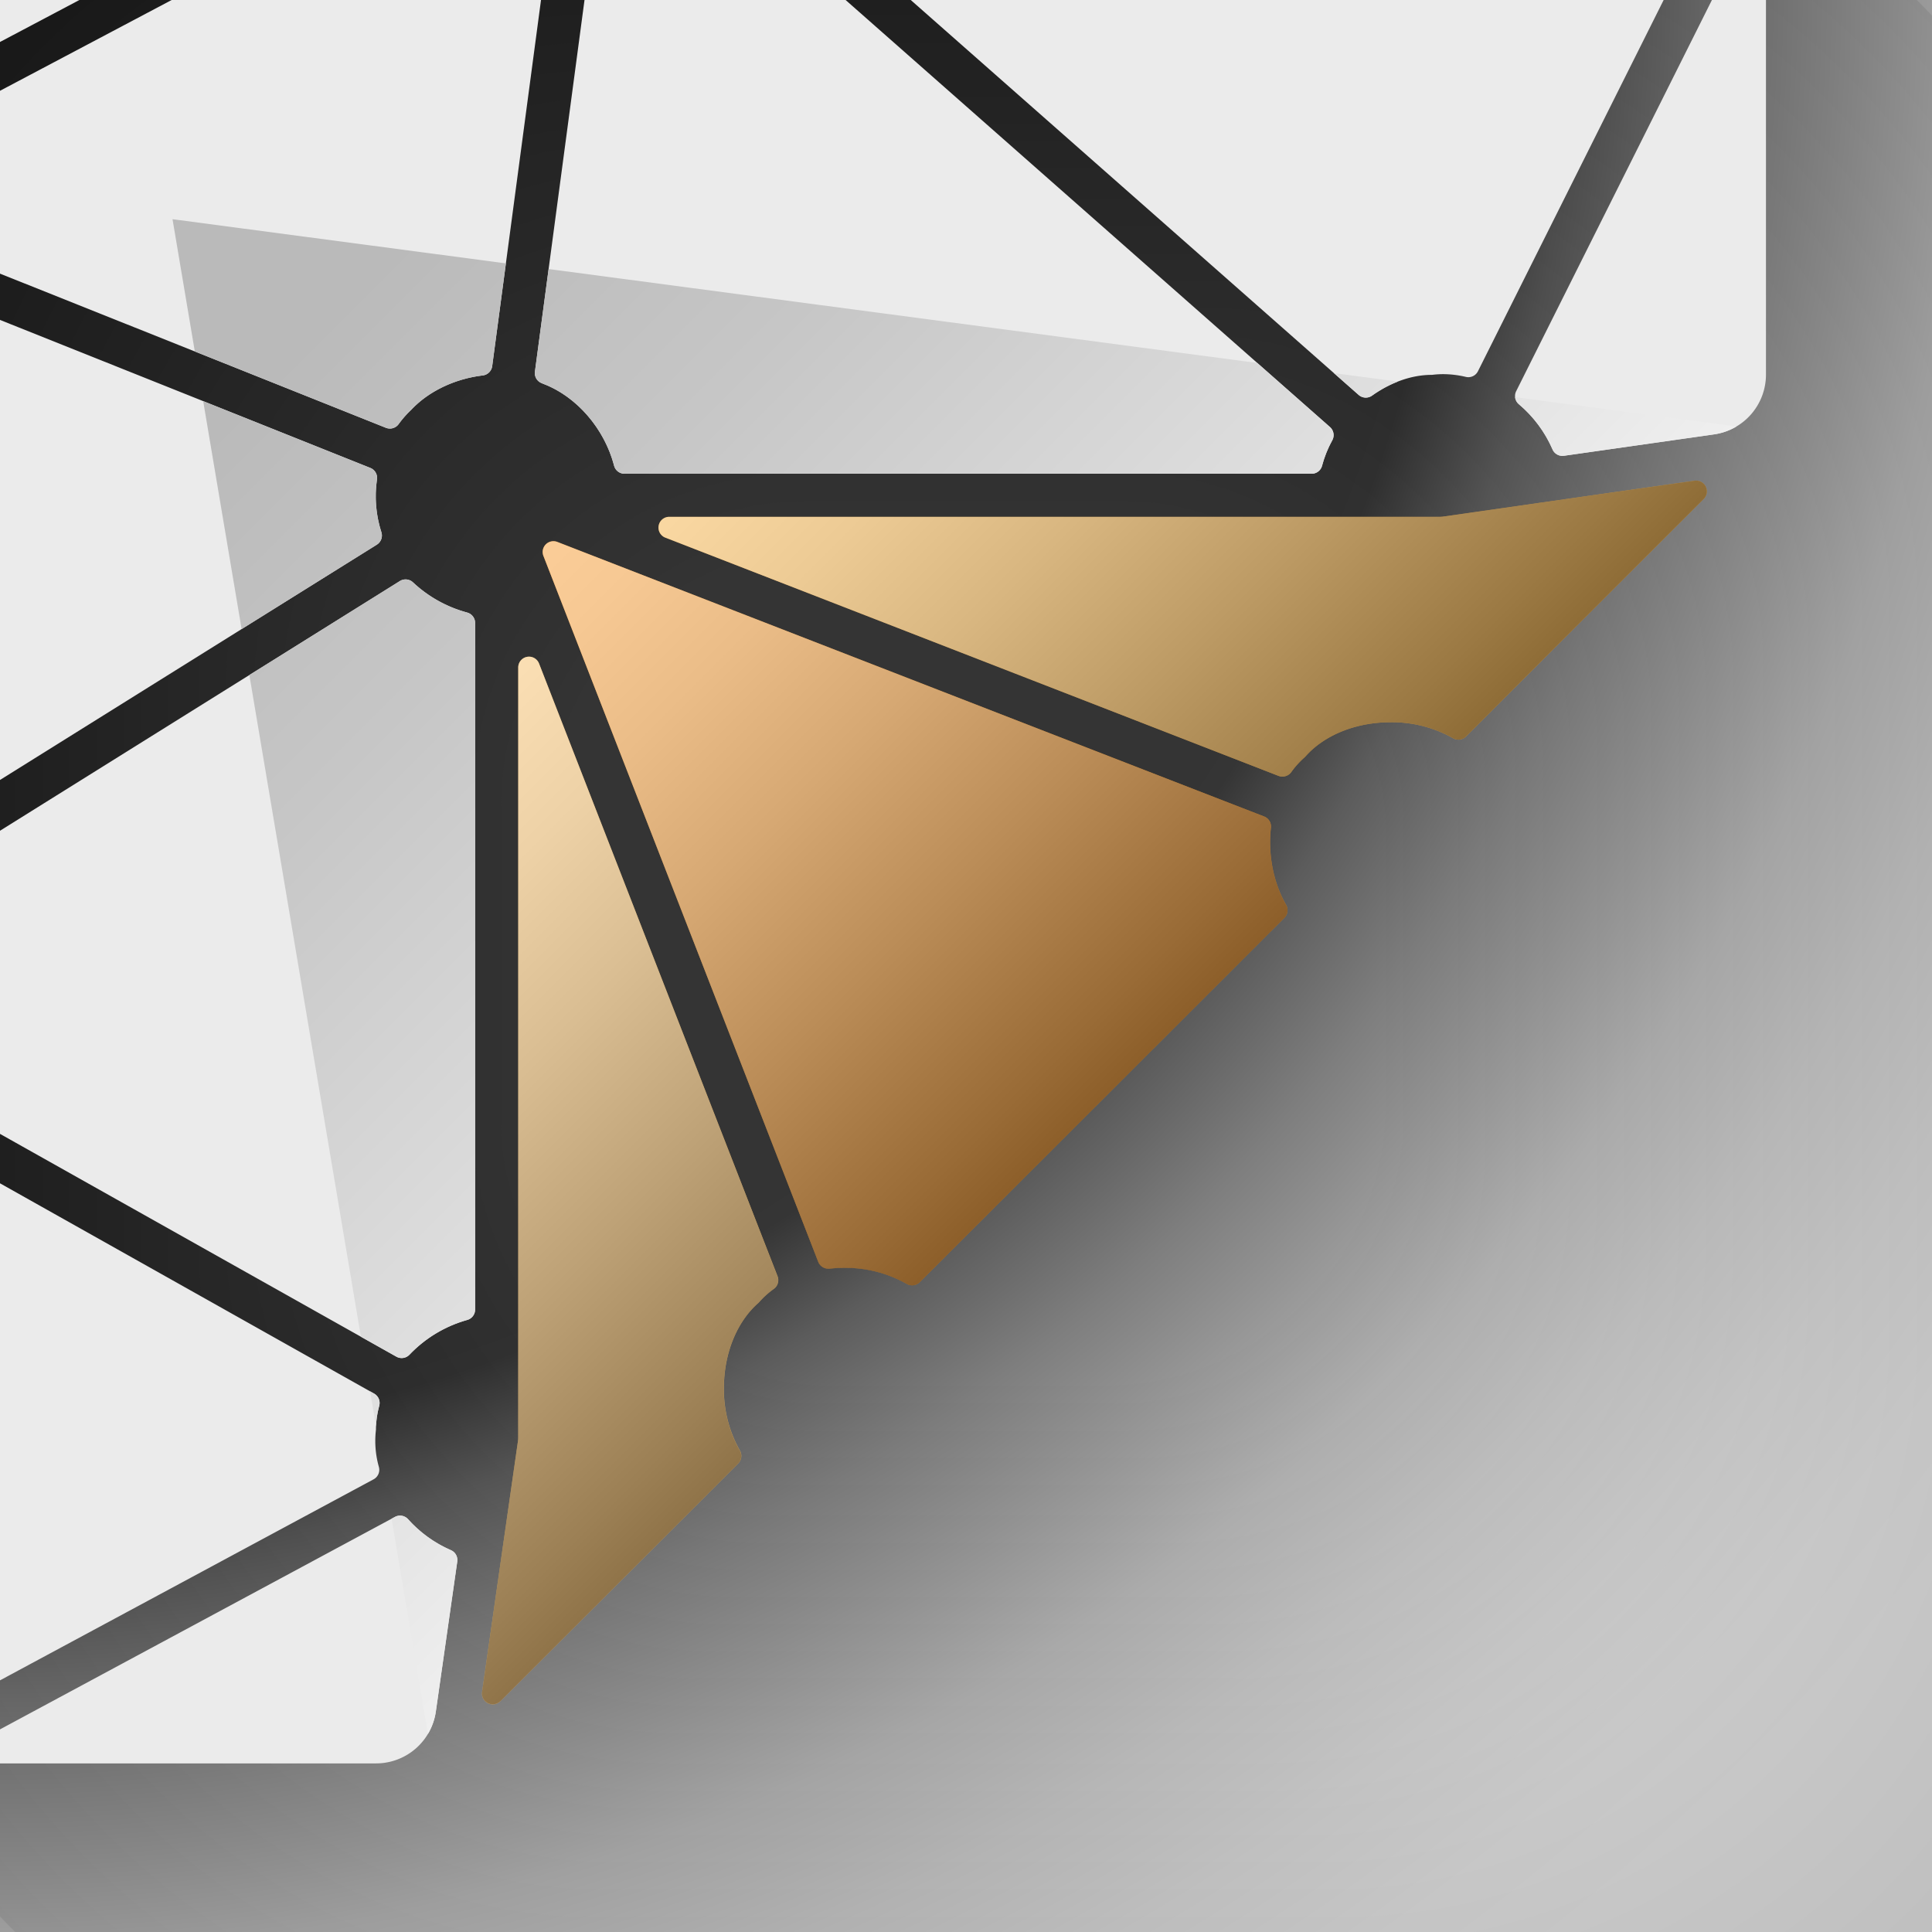 <svg xmlns="http://www.w3.org/2000/svg" xmlns:xlink="http://www.w3.org/1999/xlink" width="1024" height="1024" viewBox="0 0 1024 1024"><defs><style>.a,.b{fill:none;}.a{opacity:0;}.c{isolation:isolate;}.d{clip-path:url(#a);}.e{fill:#ebebeb;}.f{clip-path:url(#b);}.g{fill:#666;}.h{opacity:0.33;}.h,.jb,.jd{mix-blend-mode:multiply;}.i{fill:#010101;}.j{fill:#020202;}.k{fill:#030303;}.l{fill:#040404;}.m{fill:#050505;}.n{fill:#060606;}.o{fill:#070707;}.p{fill:#080808;}.q{fill:#090909;}.r{fill:#0a0a0a;}.s{fill:#0b0b0b;}.t{fill:#0c0c0c;}.u{fill:#0d0d0d;}.v{fill:#0e0e0e;}.w{fill:#0f0f0f;}.x{fill:#101010;}.y{fill:#111;}.z{fill:#121212;}.aa{fill:#131313;}.ab{fill:#141414;}.ac{fill:#151515;}.ad{fill:#161616;}.ae{fill:#171717;}.af{fill:#181818;}.ag{fill:#191919;}.ah{fill:#1a1a1a;}.ai{fill:#1b1b1b;}.aj{fill:#1c1c1c;}.ak{fill:#1d1d1d;}.al{fill:#1e1e1e;}.am{fill:#1f1f1f;}.an{fill:#202020;}.ao{fill:#212121;}.ap{fill:#222;}.aq{fill:#232323;}.ar{fill:#242424;}.as{fill:#252525;}.at{fill:#262626;}.au{fill:#272727;}.av{fill:#282828;}.aw{fill:#292929;}.ax{fill:#2a2a2a;}.ay{fill:#2b2b2b;}.az{fill:#2c2c2c;}.ba{fill:#2d2d2d;}.bb{fill:#2e2e2e;}.bc{fill:#2f2f2f;}.bd{fill:#303030;}.be{fill:#313131;}.bf{fill:#323232;}.bg{fill:#333;}.bh{fill:#343434;}.bi{fill:#353535;}.bj{fill:#363636;}.bk{fill:#373737;}.bl{fill:#383838;}.bm{fill:#393939;}.bn{fill:#3a3a3a;}.bo{fill:#3b3b3b;}.bp{fill:#3c3c3c;}.bq{fill:#3d3d3d;}.br{fill:#3e3e3e;}.bs{fill:#3f3f3f;}.bt{fill:#404040;}.bu{fill:#414141;}.bv{fill:#424242;}.bw{fill:#434343;}.bx{fill:#444;}.by{fill:#454545;}.bz{fill:#464646;}.ca{fill:#474747;}.cb{fill:#484848;}.cc{fill:#494949;}.cd{fill:#4a4a4a;}.ce{fill:#4b4b4b;}.cf{fill:#4c4c4c;}.cg{fill:#4d4d4d;}.ch{fill:#4e4e4e;}.ci{fill:#4f4f4f;}.cj{fill:#505050;}.ck{fill:#515151;}.cl{fill:#525252;}.cm{fill:#535353;}.cn{fill:#545454;}.co{fill:#555;}.cp{fill:#565656;}.cq{fill:#575757;}.cr{fill:#585858;}.cs{fill:#595959;}.ct{fill:#5a5a5a;}.cu{fill:#5b5b5b;}.cv{fill:#5c5c5c;}.cw{fill:#5d5d5d;}.cx{fill:#5e5e5e;}.cy{fill:#5f5f5f;}.cz{fill:#606060;}.da{fill:#616161;}.db{fill:#626262;}.dc{fill:#636363;}.dd{fill:#646464;}.de{fill:#656565;}.df{fill:#676767;}.dg{fill:#686868;}.dh{fill:#696969;}.di{fill:#6a6a6a;}.dj{fill:#6b6b6b;}.dk{fill:#6c6c6c;}.dl{fill:#6d6d6d;}.dm{fill:#6e6e6e;}.dn{fill:#6f6f6f;}.do{fill:#707070;}.dp{fill:#717171;}.dq{fill:#727272;}.dr{fill:#737373;}.ds{fill:#747474;}.dt{fill:#757575;}.du{fill:#767676;}.dv{fill:#777;}.dw{fill:#787878;}.dx{fill:#797979;}.dy{fill:#7a7a7a;}.dz{fill:#7b7b7b;}.ea{fill:#7c7c7c;}.eb{fill:#7d7d7d;}.ec{fill:#7e7e7e;}.ed{fill:#7f7f7f;}.ee{fill:gray;}.ef{fill:#818181;}.eg{fill:#828282;}.eh{fill:#838383;}.ei{fill:#848484;}.ej{fill:#858585;}.ek{fill:#868686;}.el{fill:#878787;}.em{fill:#888;}.en{fill:#898989;}.eo{fill:#8a8a8a;}.ep{fill:#8b8b8b;}.eq{fill:#8c8c8c;}.er{fill:#8d8d8d;}.es{fill:#8e8e8e;}.et{fill:#8f8f8f;}.eu{fill:#909090;}.ev{fill:#919191;}.ew{fill:#929292;}.ex{fill:#939393;}.ey{fill:#949494;}.ez{fill:#959595;}.fa{fill:#969696;}.fb{fill:#979797;}.fc{fill:#989898;}.fd{fill:#999;}.fe{fill:#9a9a9a;}.ff{fill:#9b9b9b;}.fg{fill:#9c9c9c;}.fh{fill:#9d9d9d;}.fi{fill:#9e9e9e;}.fj{fill:#9f9f9f;}.fk{fill:#a0a0a0;}.fl{fill:#a1a1a1;}.fm{fill:#a2a2a2;}.fn{fill:#a3a3a3;}.fo{fill:#a4a4a4;}.fp{fill:#a5a5a5;}.fq{fill:#a6a6a6;}.fr{fill:#a7a7a7;}.fs{fill:#a8a8a8;}.ft{fill:#a9a9a9;}.fu{fill:#aaa;}.fv{fill:#ababab;}.fw{fill:#acacac;}.fx{fill:#adadad;}.fy{fill:#aeaeae;}.fz{fill:#afafaf;}.ga{fill:#b0b0b0;}.gb{fill:#b1b1b1;}.gc{fill:#b2b2b2;}.gd{fill:#b3b3b3;}.ge{fill:#b4b4b4;}.gf{fill:#b5b5b5;}.gg{fill:#b6b6b6;}.gh{fill:#b7b7b7;}.gi{fill:#b8b8b8;}.gj{fill:#b9b9b9;}.gk{fill:#bababa;}.gl{fill:#bbb;}.gm{fill:#bcbcbc;}.gn{fill:#bdbdbd;}.go{fill:#bebebe;}.gp{fill:#bfbfbf;}.gq{fill:silver;}.gr{fill:#c1c1c1;}.gs{fill:#c2c2c2;}.gt{fill:#c3c3c3;}.gu{fill:#c4c4c4;}.gv{fill:#c5c5c5;}.gw{fill:#c6c6c6;}.gx{fill:#c7c7c7;}.gy{fill:#c8c8c8;}.gz{fill:#c9c9c9;}.ha{fill:#cacaca;}.hb{fill:#cbcbcb;}.hc{fill:#ccc;}.hd{fill:#cdcdcd;}.he{fill:#cecece;}.hf{fill:#cfcfcf;}.hg{fill:#d0d0d0;}.hh{fill:#d1d1d1;}.hi{fill:#d2d2d2;}.hj{fill:#d3d3d3;}.hk{fill:#d4d4d4;}.hl{fill:#d5d5d5;}.hm{fill:#d6d6d6;}.hn{fill:#d7d7d7;}.ho{fill:#d8d8d8;}.hp{fill:#d9d9d9;}.hq{fill:#dadada;}.hr{fill:#dbdbdb;}.hs{fill:#dcdcdc;}.ht{fill:#ddd;}.hu{fill:#dedede;}.hv{fill:#dfdfdf;}.hw{fill:#e0e0e0;}.hx{fill:#e1e1e1;}.hy{fill:#e2e2e2;}.hz{fill:#e3e3e3;}.ia{fill:#e4e4e4;}.ib{fill:#e5e5e5;}.ic{fill:#e6e6e6;}.id{fill:#e7e7e7;}.ie{fill:#e8e8e8;}.if{fill:#e9e9e9;}.ig{fill:#eaeaea;}.ih{fill:#ececec;}.ii{fill:#ededed;}.ij{fill:#eee;}.ik{fill:#efefef;}.il{fill:#f0f0f0;}.im{fill:#f1f1f1;}.in{fill:#f2f2f2;}.io{fill:#f3f3f3;}.ip{fill:#f4f4f4;}.iq{fill:#f5f5f5;}.ir{fill:#f6f6f6;}.is{fill:#f7f7f7;}.it{fill:#f8f8f8;}.iu{fill:#f9f9f9;}.iv{fill:#fafafa;}.iw{fill:#fbfbfb;}.ix{fill:#fcfcfc;}.iy{fill:#fdfdfd;}.iz{fill:#fefefe;}.ja{fill:#fff;}.jb{opacity:0.66;fill:url(#c);}.jc{clip-path:url(#d);}.jd{fill:url(#e);}.je{fill:#fbb03b;}.jf{fill:#f7931e;}.jg{fill:#fcc062;}.jh{opacity:0.54;mix-blend-mode:overlay;fill:url(#f);}</style><clipPath id="a"><rect class="a" x="1280" width="1024" height="1024" rx="225.02"/></clipPath><clipPath id="b"><rect class="a" width="1024" height="1024"/></clipPath><radialGradient id="c" cx="-0.57" cy="-7.64" r="1489.28" gradientUnits="userSpaceOnUse"><stop offset="0.51"/><stop offset="0.52" stop-color="#020202"/><stop offset="0.56" stop-color="#3c3c3c"/><stop offset="0.61" stop-color="#707070"/><stop offset="0.66" stop-color="#9c9c9c"/><stop offset="0.7" stop-color="silver"/><stop offset="0.75" stop-color="#dcdcdc"/><stop offset="0.8" stop-color="#efefef"/><stop offset="0.85" stop-color="#fbfbfb"/><stop offset="0.9" stop-color="#fff"/></radialGradient><clipPath id="d"><path class="b" d="M936-32.86V198.57a32,32,0,0,1-27.46,31.65l-79.63,11.35a5.52,5.52,0,0,1-.81.06,5.72,5.72,0,0,1-5.26-3.49A65.29,65.29,0,0,0,805,214.23a5.7,5.7,0,0,1-1.4-6.89l121.6-243a5.7,5.7,0,0,1,5.1-3.16,5.75,5.75,0,0,1,1.72.26A5.89,5.89,0,0,1,936-32.86Zm-3.65-559.59a5.69,5.69,0,0,0-2.06-.38,5.7,5.7,0,0,0-4.23,1.87L738.17-384.46a5.68,5.68,0,0,0-.46,7.09c7.65,11,11.45,23.35,10.69,34.78q0,.38,0,.75c.63,9.58-1.9,19.73-7.31,29.33a5.7,5.7,0,0,0,1.16,7L904.89-159.2a5.71,5.71,0,0,0,3.82,1.46,5.69,5.69,0,0,0,3.27-1,62.83,62.83,0,0,1,19.77-9.34,5.7,5.7,0,0,0,4.25-5.52v-413.5A5.71,5.71,0,0,0,932.35-592.45Zm-657.7-13.27,358.1,218.66a5.68,5.68,0,0,0,3,.84,5.73,5.73,0,0,0,4-1.63c12-11.79,27.08-18.55,41.26-18.55,1,0,1.94,0,2.9.1h.74c1-.06,1.92-.1,2.89-.1,8.73,0,18,2.63,26.78,7.61a5.68,5.68,0,0,0,2.81.74,5.68,5.68,0,0,0,4.23-1.87L912.91-610.45a5.72,5.72,0,0,0,1-6.15,5.72,5.72,0,0,0-5.23-3.4H278.73a5.69,5.69,0,0,0-5.52,4.26c-.3,1.12-.63,2.23-1,3.34A5.71,5.71,0,0,0,274.65-605.72Zm631,548.42C894.55-67,886.93-79.51,884.23-92.48A5.71,5.71,0,0,0,878.88-97L383.13-117.68a5.71,5.71,0,0,0-5.45,4,60.51,60.51,0,0,1-4.72,11,5.72,5.72,0,0,0,1.23,7l345.93,305a5.7,5.7,0,0,0,7.09.37c9.79-7,20.84-10.88,31.13-11,.22,0,.43,0,.65,0a46.51,46.51,0,0,1,5.93-.38,52.58,52.58,0,0,1,12,1.45,5.48,5.48,0,0,0,1.32.16,5.7,5.7,0,0,0,5.11-3.16L907-50.45A5.69,5.69,0,0,0,905.69-57.3ZM687.55-278.07c-1,0-1.95,0-2.92-.09l-.37,0-.37,0c-1,.06-1.94.09-2.92.09-14.5,0-30.41-7.43-42.56-19.89a5.71,5.71,0,0,0-4.09-1.72,5.63,5.63,0,0,0-2.83.75L380.66-155.74a5.7,5.7,0,0,0-2.65,6.56c.41,1.39.76,2.78,1.06,4.17a5.7,5.7,0,0,0,5.35,4.53l495.74,20.65a5.7,5.7,0,0,0,5.44-4,62.32,62.32,0,0,1,5-11.51,5.69,5.69,0,0,0-1.16-7L726.79-288.64A5.67,5.67,0,0,0,723-290.1a5.69,5.69,0,0,0-3.27,1C709.52-282,698.1-278.07,687.55-278.07ZM358.91-78.71a5.68,5.68,0,0,0-3.78-1.43,5.67,5.67,0,0,0-3.31,1.06c-9,6.39-18.85,10.25-28.48,11.15A5.71,5.71,0,0,0,318.21-63L283.52,197a5.7,5.7,0,0,0,3.39,6l1,.43c17.69,6.69,32.44,23.72,37.57,43.39a5.71,5.71,0,0,0,5.53,4.27H695.2a5.71,5.71,0,0,0,5.53-4.26,60.07,60.07,0,0,1,5.42-13.49,5.71,5.71,0,0,0-1.24-7ZM313.09-200.59a5.71,5.71,0,0,0,5.59,4.53h.47c14.52,0,30.44,7.44,42.59,19.89a5.69,5.69,0,0,0,4.09,1.73,5.8,5.8,0,0,0,2.84-.75L619.49-318.38a5.7,5.7,0,0,0,2.64-6.57,48.17,48.17,0,0,1-2-16.89,4.7,4.7,0,0,0,0-.75,49,49,0,0,1,2.58-18.66,5.7,5.7,0,0,0-2.45-6.66L262.15-586.6a5.78,5.78,0,0,0-3-.84,5.7,5.7,0,0,0-4,1.64,69.59,69.59,0,0,1-16.48,12,5.69,5.69,0,0,0-2.94,6.23ZM292.16-72.16A69.41,69.41,0,0,1,268.58-89.1a5.73,5.73,0,0,0-4.22-1.85,5.67,5.67,0,0,0-2.67.66L-65.94,83a5.69,5.69,0,0,0-2.86,6.45,47.81,47.81,0,0,1,1.45,14.93c0,.25,0,.49,0,.74a44.9,44.9,0,0,1-.24,8.33,5.7,5.7,0,0,0,3.55,6L204.53,226.74a5.87,5.87,0,0,0,2.12.41,5.72,5.72,0,0,0,4.64-2.37,52.22,52.22,0,0,1,6.54-7.45l.24-.25c9.18-9.73,23-16.32,37.8-18.09a5.71,5.71,0,0,0,5-4.91L295.57-66.16A5.7,5.7,0,0,0,292.16-72.16ZM-202.32-337.31a49.67,49.67,0,0,1,3.4,21,6.26,6.26,0,0,0,0,.75c.08,1.26.11,2.52.09,3.79a5.72,5.72,0,0,0,4,5.56l449.8,143a5.72,5.72,0,0,0,1.73.26,5.71,5.71,0,0,0,4.78-2.57,72.36,72.36,0,0,1,26.34-24,5.69,5.69,0,0,0,2.94-6.23l-77.35-367a5.71,5.71,0,0,0-5.59-4.53h-.46c-13.45,0-27.81-6.11-39.41-16.77a5.74,5.74,0,0,0-3.87-1.5,5.74,5.74,0,0,0-3.17,1l-361,240.48A5.7,5.7,0,0,0-202.32-337.31ZM253.21-116.58a47.43,47.43,0,0,1-1.46-14.91,4.7,4.7,0,0,0,0-.75c-.08-1.26-.12-2.53-.09-3.8a5.72,5.72,0,0,0-4-5.55l-449.79-143a5.43,5.43,0,0,0-1.73-.27,5.72,5.72,0,0,0-4.78,2.58,72.24,72.24,0,0,1-21,20.89,5.69,5.69,0,0,0-2.35,6.49l91.16,291.44a5.71,5.71,0,0,0,5.45,4h.63c1,0,2,0,2.91.1h.76c1-.06,1.93-.09,2.9-.09,15.29,0,31.73,8,44,21.37A5.69,5.69,0,0,0-80,63.8a5.79,5.79,0,0,0,2.67-.66L250.34-110.12A5.73,5.73,0,0,0,253.21-116.58Zm-5.66,441.23a67.56,67.56,0,0,1-28.67-16,5.71,5.71,0,0,0-6.94-.68l-306,191.08a5.71,5.71,0,0,0-2.37,6.7A49.28,49.28,0,0,1-93.66,525a6.26,6.26,0,0,0,0,.75,48,48,0,0,1-1.88,16.48,5.71,5.71,0,0,0,2.69,6.56L210.08,719.06a5.71,5.71,0,0,0,6.91-1,67.34,67.34,0,0,1,30.58-18.44,5.71,5.71,0,0,0,4.25-5.52V330.17A5.71,5.71,0,0,0,247.55,324.65Zm-8.66,496.92a65.44,65.44,0,0,1-22.62-16.38,5.71,5.71,0,0,0-6.94-1.2L-13.44,923.84a5.71,5.71,0,0,0-3,5.83,7.48,7.48,0,0,0,.18.82,5.72,5.72,0,0,0,5.49,4.15h210A32,32,0,0,0,231,907.18l11.36-79.55A5.7,5.7,0,0,0,238.89,821.57ZM196.27,248-73.07,140.37a5.83,5.83,0,0,0-2.12-.41,5.7,5.7,0,0,0-4.57,2.28c-10.14,13.46-25,23.13-39.89,25.86a5.71,5.71,0,0,0-4.66,5.26l-17.8,284.94a5.7,5.7,0,0,0,3.85,5.75,67.33,67.33,0,0,1,24.54,15.27,5.7,5.7,0,0,0,4,1.59,5.63,5.63,0,0,0,3-.87L199.73,288.68a5.72,5.72,0,0,0,2.4-6.65,62.05,62.05,0,0,1-2.32-27.93A5.69,5.69,0,0,0,196.27,248Zm4.57,529.58a50.36,50.36,0,0,1-1.57-19.8c0-.22,0-.44,0-.66a47.87,47.87,0,0,1,1.73-12,5.69,5.69,0,0,0-2.71-6.48l-303-170.33a5.7,5.7,0,0,0-2.79-.73,5.73,5.73,0,0,0-4.13,1.75A70.62,70.62,0,0,1-131,583.68a5.72,5.72,0,0,0-3.08,6.17l53.94,287.41a5.72,5.72,0,0,0,5.5,4.65c14.85.32,30.85,8.19,42.79,21a5.7,5.7,0,0,0,4.19,1.83,5.74,5.74,0,0,0,2.71-.69l223-120A5.7,5.7,0,0,0,200.84,777.61ZM-306.82-368.47a5.73,5.73,0,0,0,3.72,1.37,5.71,5.71,0,0,0,3.38-1.1c10.46-7.66,22.33-11.88,33.42-11.88,1,0,1.94,0,2.9.09h.74q1.46-.09,2.91-.09c13.27,0,27.63,6.12,39.39,16.81a5.72,5.72,0,0,0,3.84,1.49,5.72,5.72,0,0,0,3.17-1l361.09-240.5a5.74,5.74,0,0,0,2.17-6.79,53.58,53.58,0,0,1-1.85-5.72,5.71,5.71,0,0,0-5.52-4.25H-585.09a5.72,5.72,0,0,0-5.36,3.73,5.69,5.69,0,0,0,1.64,6.31Zm150.33,962.66a5.71,5.71,0,0,0-5.49-4.65c-10.41-.23-21.61-4.21-31.53-11.21a5.67,5.67,0,0,0-3.3-1.05,5.76,5.76,0,0,0-3.8,1.44L-590.14,924.66a5.72,5.72,0,0,0-1.55,6.3,5.73,5.73,0,0,0,5.34,3.68h439.42a5.72,5.72,0,0,0,5.53-4.27c4.65-17.85,18.34-34.21,35.72-42.68a5.72,5.72,0,0,0,3.11-6.18ZM-570.86,189.93-204,475a5.66,5.66,0,0,0,3.5,1.21,5.74,5.74,0,0,0,3.59-1.26,61.55,61.55,0,0,1,27.32-13,5.72,5.72,0,0,0,4.68-5.26l17.79-284.9a5.69,5.69,0,0,0-3.85-5.76c-17.9-6.12-34-21.56-41-39.33a5.72,5.72,0,0,0-5.32-3.62,4.12,4.12,0,0,0-.6,0l-364.64,38.38a5.7,5.7,0,0,0-5.07,5A54.62,54.62,0,0,1-572.51,183,5.71,5.71,0,0,0-570.86,189.93Zm5.2-51,.61,0,364.7-38.38a5.71,5.71,0,0,0,5.06-4.94c2.28-17.4,13.92-34.8,30.38-45.39a5.7,5.7,0,0,0,2.36-6.5L-253.7-247.76a5.7,5.7,0,0,0-5.45-4h-.66c-.94,0-1.89,0-2.83-.09h-.74c-1,.06-1.95.1-2.92.1a53.11,53.11,0,0,1-22.42-5.32,5.67,5.67,0,0,0-2.43-.55,5.75,5.75,0,0,0-4.52,2.2L-581,111.17a5.71,5.71,0,0,0,0,7.07,66.08,66.08,0,0,1,10,17A5.71,5.71,0,0,0-565.66,138.89Zm350.89,415.89c-5.29-9.52-7.76-19.55-7.14-29a4.7,4.7,0,0,0,0-.75,51.61,51.61,0,0,1,5.19-25.29,5.71,5.71,0,0,0-1.65-7L-585.25,207.66a5.74,5.74,0,0,0-3.51-1.2,5.7,5.7,0,0,0-3.56,1.25,65,65,0,0,1-23.44,12.08A5.7,5.7,0,0,0-620,225.3V907.92a5.71,5.71,0,0,0,3.37,5.21,5.83,5.83,0,0,0,2.34.5,5.75,5.75,0,0,0,3.8-1.44L-216,561.82A5.71,5.71,0,0,0-214.77,554.78Zm-401-460a58,58,0,0,1,10,3.66,5.68,5.68,0,0,0,2.44.55,5.7,5.7,0,0,0,4.51-2.2l285.35-366.58a5.7,5.7,0,0,0-.06-7.08c-9.66-12-14.51-25.73-13.66-38.72a4.69,4.69,0,0,0,0-.75c-.59-9.1,1.68-18.78,6.59-28a5.71,5.71,0,0,0-1.33-7l-288.66-247.2a5.74,5.74,0,0,0-3.72-1.37,5.68,5.68,0,0,0-2.38.52,5.7,5.7,0,0,0-3.33,5.18V89.29A5.72,5.72,0,0,0-615.75,94.81Z"/></clipPath><linearGradient id="e" x1="104.49" y1="103.12" x2="580.05" y2="578.68" gradientUnits="userSpaceOnUse"><stop offset="0.14" stop-color="#bababa"/><stop offset="0.4" stop-color="#c6c6c6"/><stop offset="0.86" stop-color="#e5e5e5"/><stop offset="1" stop-color="#f0f0f0"/></linearGradient><linearGradient id="f" x1="289.43" y1="288.39" x2="584.24" y2="583.2" gradientUnits="userSpaceOnUse"><stop offset="0" stop-color="#fff"/><stop offset="0.1" stop-color="#f7f7f7"/><stop offset="0.26" stop-color="#e1e1e1"/><stop offset="0.45" stop-color="#bcbcbc"/><stop offset="0.67" stop-color="#898989"/><stop offset="0.92" stop-color="#4a4a4a"/><stop offset="1" stop-color="#333"/></linearGradient></defs><g class="c"><g class="d"><path class="e" d="M2216-32.86V198.57a32,32,0,0,1-27.46,31.65l-79.63,11.35a5.52,5.52,0,0,1-.81.06,5.72,5.72,0,0,1-5.26-3.49A65.29,65.29,0,0,0,2085,214.23a5.7,5.7,0,0,1-1.4-6.89l121.6-243a5.7,5.7,0,0,1,5.1-3.16,5.75,5.75,0,0,1,1.72.26A5.89,5.89,0,0,1,2216-32.86Zm-3.65-559.59a5.69,5.69,0,0,0-2.06-.38,5.7,5.7,0,0,0-4.23,1.87l-187.89,206.5a5.68,5.68,0,0,0-.46,7.09c7.65,11,11.45,23.35,10.69,34.78q0,.38,0,.75c.63,9.58-1.9,19.73-7.31,29.33a5.7,5.7,0,0,0,1.16,7L2184.89-159.2a5.71,5.71,0,0,0,3.82,1.46,5.69,5.69,0,0,0,3.27-1,62.83,62.83,0,0,1,19.77-9.34,5.7,5.7,0,0,0,4.25-5.52v-413.5A5.71,5.71,0,0,0,2212.35-592.45Zm-657.7-13.27,358.1,218.66a5.68,5.68,0,0,0,3,.84,5.73,5.73,0,0,0,4-1.63c12-11.79,27.08-18.55,41.26-18.55,1,0,1.94,0,2.9.1h.74c1-.06,1.92-.1,2.89-.1,8.73,0,18,2.63,26.78,7.61a5.68,5.68,0,0,0,2.81.74,5.68,5.68,0,0,0,4.23-1.87l191.57-210.53a5.72,5.72,0,0,0,1-6.15,5.72,5.72,0,0,0-5.23-3.4H1558.73a5.69,5.69,0,0,0-5.52,4.26c-.3,1.12-.63,2.23-1,3.34A5.71,5.71,0,0,0,1554.65-605.72Zm631,548.42c-11.14-9.71-18.76-22.21-21.46-35.18a5.71,5.71,0,0,0-5.35-4.54l-495.75-20.66a5.71,5.71,0,0,0-5.45,4,60.51,60.51,0,0,1-4.72,11,5.72,5.72,0,0,0,1.23,7l345.93,305a5.7,5.7,0,0,0,7.09.37c9.79-7,20.84-10.88,31.13-11,.22,0,.43,0,.65,0a46.51,46.51,0,0,1,5.93-.38,52.58,52.58,0,0,1,12,1.45,5.48,5.48,0,0,0,1.32.16,5.7,5.7,0,0,0,5.11-3.16L2187-50.45A5.69,5.69,0,0,0,2185.69-57.3ZM1967.55-278.07c-1,0-2,0-2.92-.09l-.37,0-.37,0c-1,.06-1.94.09-2.92.09-14.5,0-30.41-7.43-42.56-19.89a5.71,5.71,0,0,0-4.09-1.72,5.63,5.63,0,0,0-2.83.75L1660.66-155.74a5.7,5.7,0,0,0-2.65,6.56c.41,1.39.76,2.78,1.06,4.17a5.7,5.7,0,0,0,5.35,4.53l495.74,20.65a5.7,5.7,0,0,0,5.44-4,62.32,62.32,0,0,1,5-11.51,5.69,5.69,0,0,0-1.16-7L2006.79-288.64a5.67,5.67,0,0,0-3.82-1.46,5.69,5.69,0,0,0-3.27,1C1989.52-282,1978.1-278.07,1967.55-278.07ZM1638.91-78.71a5.68,5.68,0,0,0-3.78-1.43,5.67,5.67,0,0,0-3.31,1.06c-9,6.39-18.85,10.25-28.48,11.15a5.71,5.71,0,0,0-5.13,4.93l-34.69,260a5.7,5.7,0,0,0,3.39,6l1,.43c17.69,6.69,32.44,23.72,37.57,43.39a5.71,5.71,0,0,0,5.53,4.27H1975.2a5.71,5.71,0,0,0,5.53-4.26,60.07,60.07,0,0,1,5.42-13.49,5.71,5.71,0,0,0-1.24-7Zm-45.82-121.88a5.71,5.71,0,0,0,5.59,4.53h.47c14.52,0,30.44,7.44,42.59,19.89a5.69,5.69,0,0,0,4.09,1.73,5.8,5.8,0,0,0,2.84-.75l250.82-143.19a5.7,5.7,0,0,0,2.64-6.57,48.17,48.17,0,0,1-2-16.89,4.7,4.7,0,0,0,0-.75,49,49,0,0,1,2.58-18.66,5.7,5.7,0,0,0-2.45-6.66L1542.15-586.6a5.78,5.78,0,0,0-3-.84,5.7,5.7,0,0,0-4,1.64,69.59,69.59,0,0,1-16.48,12,5.69,5.69,0,0,0-2.94,6.23ZM1572.16-72.16a69.41,69.41,0,0,1-23.58-16.94,5.73,5.73,0,0,0-4.22-1.85,5.67,5.67,0,0,0-2.67.66L1214.06,83a5.69,5.69,0,0,0-2.86,6.45,47.81,47.81,0,0,1,1.45,14.93c0,.25,0,.49,0,.74a44.9,44.9,0,0,1-.24,8.33,5.7,5.7,0,0,0,3.55,6l268.57,107.35a5.87,5.87,0,0,0,2.12.41,5.72,5.72,0,0,0,4.64-2.37,52.22,52.22,0,0,1,6.54-7.45l.24-.25c9.18-9.73,23-16.32,37.8-18.09a5.71,5.71,0,0,0,5-4.91l34.72-260.24A5.7,5.7,0,0,0,1572.16-72.16ZM1077.68-337.31a49.67,49.67,0,0,1,3.4,21,6.26,6.26,0,0,0,0,.75c.08,1.26.11,2.52.09,3.79a5.72,5.72,0,0,0,4,5.56l449.8,143a5.72,5.72,0,0,0,1.73.26,5.71,5.71,0,0,0,4.78-2.57,72.36,72.36,0,0,1,26.34-24,5.69,5.69,0,0,0,2.94-6.23l-77.35-367a5.71,5.71,0,0,0-5.59-4.53h-.46c-13.45,0-27.81-6.11-39.41-16.77a5.74,5.74,0,0,0-3.87-1.5,5.74,5.74,0,0,0-3.17,1L1079.85-344.09A5.7,5.7,0,0,0,1077.68-337.31Zm455.53,220.73a47.43,47.43,0,0,1-1.46-14.91,4.69,4.69,0,0,0,0-.75c-.08-1.26-.12-2.53-.09-3.8a5.72,5.72,0,0,0-4-5.55l-449.79-143a5.43,5.43,0,0,0-1.73-.27,5.72,5.72,0,0,0-4.78,2.58,72.24,72.24,0,0,1-21,20.89,5.69,5.69,0,0,0-2.35,6.49l91.16,291.44a5.71,5.71,0,0,0,5.45,4h.63c1,0,2,0,2.91.1h.76c1-.06,1.93-.09,2.9-.09,15.29,0,31.73,8,44,21.37A5.69,5.69,0,0,0,1200,63.8a5.79,5.79,0,0,0,2.67-.66l327.63-173.26A5.73,5.73,0,0,0,1533.21-116.58Zm-5.66,441.23a67.56,67.56,0,0,1-28.67-16,5.71,5.71,0,0,0-6.94-.68l-306,191.08a5.71,5.71,0,0,0-2.37,6.7,49.28,49.28,0,0,1,2.78,19.25,6.26,6.26,0,0,0,0,.75,48,48,0,0,1-1.88,16.48,5.71,5.71,0,0,0,2.69,6.56l302.92,170.26a5.71,5.71,0,0,0,6.91-1,67.34,67.34,0,0,1,30.58-18.44,5.71,5.71,0,0,0,4.25-5.52V330.17A5.71,5.71,0,0,0,1527.55,324.65Zm-8.66,496.92a65.44,65.44,0,0,1-22.62-16.38,5.71,5.71,0,0,0-6.94-1.2L1266.56,923.84a5.71,5.71,0,0,0-3,5.83,7.48,7.48,0,0,0,.18.82,5.72,5.72,0,0,0,5.49,4.15h210A32,32,0,0,0,1511,907.18l11.36-79.55A5.7,5.7,0,0,0,1518.89,821.57ZM1476.27,248,1206.93,140.37a5.83,5.83,0,0,0-2.12-.41,5.7,5.7,0,0,0-4.57,2.28c-10.14,13.46-25,23.13-39.89,25.86a5.71,5.71,0,0,0-4.66,5.26l-17.8,284.94a5.7,5.7,0,0,0,3.85,5.75,67.33,67.33,0,0,1,24.54,15.27,5.7,5.7,0,0,0,4,1.59,5.63,5.63,0,0,0,3-.87l306.46-191.36a5.72,5.72,0,0,0,2.4-6.65,62.05,62.05,0,0,1-2.32-27.93A5.69,5.69,0,0,0,1476.27,248Zm4.57,529.58a50.36,50.36,0,0,1-1.57-19.8c0-.22,0-.44,0-.66a47.87,47.87,0,0,1,1.73-12,5.69,5.69,0,0,0-2.71-6.48l-303-170.33a5.73,5.73,0,0,0-6.92,1A70.62,70.62,0,0,1,1149,583.68a5.72,5.72,0,0,0-3.08,6.17l53.94,287.41a5.72,5.72,0,0,0,5.5,4.65c14.85.32,30.85,8.19,42.79,21a5.7,5.7,0,0,0,6.9,1.14l223-120A5.7,5.7,0,0,0,1480.84,777.61ZM973.18-368.47a5.73,5.73,0,0,0,3.72,1.37,5.71,5.71,0,0,0,3.38-1.1c10.46-7.66,22.33-11.88,33.42-11.88,1,0,1.94,0,2.9.09h.74q1.45-.09,2.91-.09c13.27,0,27.63,6.12,39.39,16.81a5.72,5.72,0,0,0,3.84,1.49,5.72,5.72,0,0,0,3.17-1l361.09-240.5a5.74,5.74,0,0,0,2.17-6.79,53.58,53.58,0,0,1-1.85-5.72,5.71,5.71,0,0,0-5.52-4.25H694.91a5.72,5.72,0,0,0-5.36,3.73,5.69,5.69,0,0,0,1.64,6.31Zm150.33,962.66a5.71,5.71,0,0,0-5.49-4.65c-10.41-.23-21.61-4.21-31.53-11.21a5.67,5.67,0,0,0-3.3-1.05,5.76,5.76,0,0,0-3.8,1.44L689.86,924.66a5.71,5.71,0,0,0,3.79,10h439.42a5.72,5.72,0,0,0,5.53-4.27c4.65-17.85,18.34-34.21,35.72-42.68a5.72,5.72,0,0,0,3.11-6.18ZM709.14,189.93,1076,475a5.66,5.66,0,0,0,3.5,1.21,5.74,5.74,0,0,0,3.59-1.26,61.55,61.55,0,0,1,27.32-13,5.72,5.72,0,0,0,4.68-5.26l17.79-284.9a5.69,5.69,0,0,0-3.85-5.76c-17.9-6.12-34-21.56-41-39.33a5.72,5.72,0,0,0-5.32-3.62,4.12,4.12,0,0,0-.6,0L717.48,161.56a5.7,5.7,0,0,0-5.07,5A54.62,54.62,0,0,1,707.49,183,5.71,5.71,0,0,0,709.14,189.93Zm5.2-51,.61,0,364.7-38.38a5.71,5.71,0,0,0,5.06-4.94c2.28-17.4,13.92-34.8,30.38-45.39a5.7,5.7,0,0,0,2.36-6.5L1026.3-247.76a5.7,5.7,0,0,0-5.45-4h-.66c-.94,0-1.89,0-2.83-.09h-.74c-1,.06-2,.1-2.92.1a53.11,53.11,0,0,1-22.42-5.32,5.67,5.67,0,0,0-2.43-.55,5.75,5.75,0,0,0-4.52,2.2L699,111.17a5.71,5.71,0,0,0,0,7.07,66.08,66.08,0,0,1,10,17A5.71,5.71,0,0,0,714.34,138.89Zm350.89,415.89c-5.29-9.52-7.76-19.55-7.14-29a4.7,4.7,0,0,0,0-.75,51.61,51.61,0,0,1,5.19-25.29,5.71,5.71,0,0,0-1.65-7L694.75,207.66a5.71,5.71,0,0,0-7.07.05,65,65,0,0,1-23.44,12.08A5.7,5.7,0,0,0,660,225.3V907.92a5.71,5.71,0,0,0,3.37,5.21,5.83,5.83,0,0,0,2.34.5,5.75,5.75,0,0,0,3.8-1.44L1064,561.82A5.71,5.71,0,0,0,1065.23,554.78Zm-401-460a58,58,0,0,1,10,3.66,5.71,5.71,0,0,0,7-1.65L966.55-269.76a5.7,5.7,0,0,0-.06-7.08c-9.66-12-14.51-25.73-13.66-38.72a4.7,4.7,0,0,0,0-.75c-.59-9.1,1.68-18.78,6.59-28a5.71,5.71,0,0,0-1.33-7L669.43-598.52a5.74,5.74,0,0,0-3.72-1.37,5.68,5.68,0,0,0-2.38.52,5.7,5.7,0,0,0-3.33,5.18V89.29A5.72,5.72,0,0,0,664.25,94.81Z"/></g><g class="f"><rect class="g" width="1024" height="1024"/><g class="h"><rect x="-112" y="-112" width="1248" height="1248" rx="371.88"/><rect class="i" x="-110.4" y="-110.4" width="1244.8" height="1244.8" rx="370.99"/><rect class="j" x="-108.8" y="-108.8" width="1241.6" height="1241.6" rx="370.11"/><rect class="k" x="-107.2" y="-107.2" width="1238.4" height="1238.4" rx="369.22"/><rect class="l" x="-105.6" y="-105.6" width="1235.2" height="1235.2" rx="368.33"/><rect class="m" x="-104" y="-104" width="1232" height="1232" rx="367.44"/><rect class="n" x="-102.4" y="-102.4" width="1228.8" height="1228.8" rx="366.55"/><rect class="o" x="-100.8" y="-100.8" width="1225.6" height="1225.6" rx="365.66"/><rect class="p" x="-99.2" y="-99.2" width="1222.4" height="1222.4" rx="364.78"/><rect class="q" x="-97.6" y="-97.6" width="1219.2" height="1219.2" rx="363.89"/><rect class="r" x="-96" y="-96" width="1216" height="1216" rx="363"/><rect class="s" x="-94.4" y="-94.4" width="1212.8" height="1212.8" rx="362.11"/><rect class="t" x="-92.8" y="-92.8" width="1209.6" height="1209.6" rx="361.22"/><rect class="u" x="-91.2" y="-91.2" width="1206.4" height="1206.4" rx="360.33"/><rect class="v" x="-89.6" y="-89.6" width="1203.2" height="1203.2" rx="359.44"/><rect class="w" x="-88" y="-88" width="1200" height="1200" rx="358.56"/><rect class="x" x="-86.4" y="-86.4" width="1196.8" height="1196.8" rx="357.67"/><rect class="y" x="-84.8" y="-84.8" width="1193.6" height="1193.6" rx="356.78"/><rect class="z" x="-83.2" y="-83.2" width="1190.4" height="1190.4" rx="355.89"/><rect class="aa" x="-81.6" y="-81.6" width="1187.2" height="1187.2" rx="355"/><rect class="ab" x="-80" y="-80" width="1184" height="1184" rx="354.11"/><rect class="ac" x="-78.4" y="-78.4" width="1180.8" height="1180.8" rx="353.23"/><rect class="ad" x="-76.8" y="-76.8" width="1177.6" height="1177.6" rx="352.34"/><rect class="ae" x="-75.2" y="-75.2" width="1174.4" height="1174.4" rx="351.45"/><rect class="af" x="-73.6" y="-73.6" width="1171.2" height="1171.2" rx="350.56"/><rect class="ag" x="-72" y="-72" width="1168" height="1168" rx="349.67"/><rect class="ah" x="-70.4" y="-70.4" width="1164.8" height="1164.8" rx="348.78"/><rect class="ai" x="-68.8" y="-68.8" width="1161.6" height="1161.6" rx="347.89"/><rect class="aj" x="-67.2" y="-67.2" width="1158.4" height="1158.4" rx="347.01"/><rect class="ak" x="-65.6" y="-65.6" width="1155.2" height="1155.2" rx="346.12"/><rect class="al" x="-64" y="-64" width="1152" height="1152" rx="345.23"/><rect class="am" x="-62.4" y="-62.4" width="1148.8" height="1148.8" rx="344.34"/><rect class="an" x="-60.8" y="-60.8" width="1145.6" height="1145.6" rx="343.45"/><rect class="ao" x="-59.2" y="-59.2" width="1142.4" height="1142.4" rx="342.56"/><rect class="ap" x="-57.6" y="-57.6" width="1139.2" height="1139.2" rx="341.68"/><rect class="aq" x="-56" y="-56" width="1136" height="1136" rx="340.79"/><rect class="ar" x="-54.4" y="-54.4" width="1132.8" height="1132.8" rx="339.9"/><rect class="as" x="-52.8" y="-52.8" width="1129.6" height="1129.6" rx="339.01"/><rect class="at" x="-51.2" y="-51.2" width="1126.4" height="1126.4" rx="338.12"/><rect class="au" x="-49.6" y="-49.6" width="1123.2" height="1123.2" rx="337.23"/><rect class="av" x="-48" y="-48" width="1120" height="1120" rx="336.34"/><rect class="aw" x="-46.4" y="-46.4" width="1116.8" height="1116.8" rx="335.46"/><rect class="ax" x="-44.8" y="-44.8" width="1113.6" height="1113.6" rx="334.57"/><rect class="ay" x="-43.2" y="-43.2" width="1110.4" height="1110.4" rx="333.68"/><rect class="az" x="-41.6" y="-41.6" width="1107.2" height="1107.2" rx="332.79"/><rect class="ba" x="-40" y="-40" width="1104" height="1104" rx="331.9"/><rect class="bb" x="-38.4" y="-38.4" width="1100.8" height="1100.8" rx="331.01"/><rect class="bc" x="-36.8" y="-36.8" width="1097.6" height="1097.6" rx="330.13"/><rect class="bd" x="-35.2" y="-35.2" width="1094.4" height="1094.4" rx="329.24"/><rect class="be" x="-33.6" y="-33.6" width="1091.2" height="1091.2" rx="328.35"/><rect class="bf" x="-32" y="-32" width="1088" height="1088" rx="327.46"/><rect class="bg" x="-30.4" y="-30.4" width="1084.8" height="1084.8" rx="326.57"/><rect class="bh" x="-28.8" y="-28.8" width="1081.6" height="1081.6" rx="325.68"/><rect class="bi" x="-27.2" y="-27.2" width="1078.4" height="1078.4" rx="324.79"/><rect class="bj" x="-25.6" y="-25.6" width="1075.2" height="1075.2" rx="323.91"/><rect class="bk" x="-24" y="-24" width="1072" height="1072" rx="323.02"/><rect class="bl" x="-22.4" y="-22.4" width="1068.8" height="1068.8" rx="322.13"/><rect class="bm" x="-20.8" y="-20.8" width="1065.6" height="1065.6" rx="321.24"/><rect class="bn" x="-19.2" y="-19.2" width="1062.4" height="1062.4" rx="320.35"/><rect class="bo" x="-17.6" y="-17.6" width="1059.2" height="1059.2" rx="319.46"/><rect class="bp" x="-16" y="-16" width="1056" height="1056" rx="318.58"/><rect class="bq" x="-14.4" y="-14.4" width="1052.8" height="1052.8" rx="317.69"/><rect class="br" x="-12.8" y="-12.8" width="1049.6" height="1049.6" rx="316.8"/><rect class="bs" x="-11.2" y="-11.2" width="1046.4" height="1046.4" rx="315.91"/><rect class="bt" x="-9.6" y="-9.6" width="1043.2" height="1043.2" rx="315.02"/><rect class="bu" x="-8" y="-8" width="1040" height="1040" rx="314.13"/><rect class="bv" x="-6.4" y="-6.4" width="1036.8" height="1036.8" rx="313.24"/><rect class="bw" x="-4.8" y="-4.8" width="1033.6" height="1033.6" rx="312.36"/><rect class="bx" x="-3.2" y="-3.2" width="1030.4" height="1030.4" rx="311.47"/><rect class="by" x="-1.6" y="-1.6" width="1027.2" height="1027.2" rx="310.58"/><rect class="bz" width="1024" height="1024" rx="309.69"/><rect class="ca" x="1.6" y="1.6" width="1020.8" height="1020.8" rx="308.8"/><rect class="cb" x="3.2" y="3.2" width="1017.6" height="1017.6" rx="307.91"/><rect class="cc" x="4.8" y="4.8" width="1014.4" height="1014.4" rx="307.03"/><rect class="cd" x="6.4" y="6.4" width="1011.2" height="1011.2" rx="306.14"/><rect class="ce" x="8" y="8" width="1008" height="1008" rx="305.25"/><rect class="cf" x="9.6" y="9.6" width="1004.8" height="1004.8" rx="304.36"/><rect class="cg" x="11.2" y="11.2" width="1001.6" height="1001.6" rx="303.47"/><rect class="ch" x="12.8" y="12.8" width="998.4" height="998.4" rx="302.58"/><rect class="ci" x="14.4" y="14.4" width="995.2" height="995.2" rx="301.69"/><rect class="cj" x="16" y="16" width="992" height="992" rx="300.81"/><rect class="ck" x="17.6" y="17.6" width="988.8" height="988.8" rx="299.92"/><rect class="cl" x="19.2" y="19.2" width="985.6" height="985.6" rx="299.03"/><rect class="cm" x="20.8" y="20.8" width="982.4" height="982.4" rx="298.14"/><rect class="cn" x="22.4" y="22.4" width="979.2" height="979.2" rx="297.25"/><rect class="co" x="24" y="24" width="976" height="976" rx="296.36"/><rect class="cp" x="25.6" y="25.6" width="972.8" height="972.8" rx="295.48"/><rect class="cq" x="27.2" y="27.2" width="969.6" height="969.6" rx="294.59"/><rect class="cr" x="28.8" y="28.8" width="966.4" height="966.4" rx="293.7"/><rect class="cs" x="30.4" y="30.4" width="963.2" height="963.2" rx="292.81"/><rect class="ct" x="32" y="32" width="960" height="960" rx="291.92"/><rect class="cu" x="33.6" y="33.6" width="956.8" height="956.8" rx="291.03"/><rect class="cv" x="35.2" y="35.2" width="953.6" height="953.6" rx="290.14"/><rect class="cw" x="36.8" y="36.8" width="950.4" height="950.4" rx="289.26"/><rect class="cx" x="38.4" y="38.4" width="947.2" height="947.2" rx="288.37"/><rect class="cy" x="40" y="40" width="944" height="944" rx="287.48"/><rect class="cz" x="41.6" y="41.6" width="940.8" height="940.8" rx="286.59"/><rect class="da" x="43.2" y="43.2" width="937.6" height="937.6" rx="285.7"/><rect class="db" x="44.8" y="44.8" width="934.4" height="934.4" rx="284.81"/><rect class="dc" x="46.4" y="46.4" width="931.2" height="931.2" rx="283.93"/><rect class="dd" x="48" y="48" width="928" height="928" rx="283.04"/><rect class="de" x="49.6" y="49.6" width="924.8" height="924.8" rx="282.15"/><rect class="g" x="51.2" y="51.2" width="921.6" height="921.6" rx="281.26"/><rect class="df" x="52.8" y="52.8" width="918.4" height="918.4" rx="280.37"/><rect class="dg" x="54.4" y="54.4" width="915.2" height="915.2" rx="279.48"/><rect class="dh" x="56" y="56" width="912" height="912" rx="278.59"/><rect class="di" x="57.6" y="57.6" width="908.8" height="908.8" rx="277.71"/><rect class="dj" x="59.2" y="59.2" width="905.6" height="905.6" rx="276.82"/><rect class="dk" x="60.8" y="60.8" width="902.4" height="902.4" rx="275.93"/><rect class="dl" x="62.4" y="62.4" width="899.2" height="899.2" rx="275.04"/><rect class="dm" x="64" y="64" width="896" height="896" rx="274.15"/><rect class="dn" x="65.6" y="65.6" width="892.8" height="892.8" rx="273.26"/><rect class="do" x="67.2" y="67.2" width="889.6" height="889.6" rx="272.38"/><rect class="dp" x="68.8" y="68.8" width="886.4" height="886.4" rx="271.49"/><rect class="dq" x="70.4" y="70.4" width="883.2" height="883.2" rx="270.6"/><rect class="dr" x="72" y="72" width="880" height="880" rx="269.71"/><rect class="ds" x="73.6" y="73.6" width="876.8" height="876.8" rx="268.82"/><rect class="dt" x="75.2" y="75.2" width="873.6" height="873.6" rx="267.93"/><rect class="du" x="76.8" y="76.8" width="870.4" height="870.4" rx="267.04"/><rect class="dv" x="78.4" y="78.4" width="867.2" height="867.2" rx="266.16"/><rect class="dw" x="80" y="80" width="864" height="864" rx="265.27"/><rect class="dx" x="81.6" y="81.6" width="860.8" height="860.8" rx="264.38"/><rect class="dy" x="83.2" y="83.2" width="857.6" height="857.6" rx="263.49"/><rect class="dz" x="84.8" y="84.8" width="854.4" height="854.4" rx="262.6"/><rect class="ea" x="86.4" y="86.4" width="851.2" height="851.2" rx="261.71"/><rect class="eb" x="88" y="88" width="848" height="848" rx="260.83"/><rect class="ec" x="89.6" y="89.6" width="844.8" height="844.8" rx="259.94"/><rect class="ed" x="91.2" y="91.2" width="841.6" height="841.6" rx="259.05"/><rect class="ee" x="92.8" y="92.8" width="838.4" height="838.4" rx="258.16"/><rect class="ef" x="94.4" y="94.4" width="835.2" height="835.2" rx="257.27"/><rect class="eg" x="96" y="96" width="832" height="832" rx="256.38"/><rect class="eh" x="97.6" y="97.6" width="828.8" height="828.8" rx="255.49"/><rect class="ei" x="99.2" y="99.2" width="825.6" height="825.6" rx="254.61"/><rect class="ej" x="100.8" y="100.8" width="822.4" height="822.4" rx="253.72"/><rect class="ek" x="102.4" y="102.4" width="819.2" height="819.2" rx="252.83"/><rect class="el" x="104" y="104" width="816" height="816" rx="251.94"/><rect class="em" x="105.6" y="105.6" width="812.8" height="812.8" rx="251.05"/><rect class="en" x="107.2" y="107.2" width="809.6" height="809.6" rx="250.16"/><rect class="eo" x="108.8" y="108.8" width="806.4" height="806.4" rx="249.28"/><rect class="ep" x="110.4" y="110.4" width="803.2" height="803.2" rx="248.39"/><rect class="eq" x="112" y="112" width="800" height="800" rx="247.5"/><rect class="er" x="113.6" y="113.6" width="796.8" height="796.8" rx="246.61"/><rect class="es" x="115.2" y="115.2" width="793.6" height="793.6" rx="245.72"/><rect class="et" x="116.8" y="116.8" width="790.4" height="790.4" rx="244.83"/><rect class="eu" x="118.4" y="118.4" width="787.2" height="787.2" rx="243.94"/><rect class="ev" x="120" y="120" width="784" height="784" rx="243.06"/><rect class="ew" x="121.6" y="121.6" width="780.8" height="780.8" rx="242.17"/><rect class="ex" x="123.2" y="123.2" width="777.6" height="777.6" rx="241.28"/><rect class="ey" x="124.8" y="124.8" width="774.4" height="774.4" rx="240.39"/><rect class="ez" x="126.4" y="126.4" width="771.2" height="771.2" rx="239.5"/><rect class="fa" x="128" y="128" width="768" height="768" rx="238.61"/><rect class="fb" x="129.6" y="129.6" width="764.8" height="764.8" rx="237.73"/><rect class="fc" x="131.2" y="131.2" width="761.6" height="761.6" rx="236.84"/><rect class="fd" x="132.8" y="132.8" width="758.4" height="758.4" rx="235.95"/><rect class="fe" x="134.4" y="134.4" width="755.2" height="755.2" rx="235.06"/><rect class="ff" x="136" y="136" width="752" height="752" rx="234.17"/><rect class="fg" x="137.6" y="137.6" width="748.8" height="748.8" rx="233.28"/><rect class="fh" x="139.2" y="139.2" width="745.6" height="745.6" rx="232.39"/><rect class="fi" x="140.8" y="140.8" width="742.4" height="742.4" rx="231.51"/><rect class="fj" x="142.4" y="142.4" width="739.2" height="739.2" rx="230.62"/><rect class="fk" x="144" y="144" width="736" height="736" rx="229.73"/><rect class="fl" x="145.6" y="145.6" width="732.8" height="732.8" rx="228.84"/><rect class="fm" x="147.2" y="147.2" width="729.6" height="729.6" rx="227.95"/><rect class="fn" x="148.8" y="148.8" width="726.4" height="726.4" rx="227.06"/><rect class="fo" x="150.4" y="150.4" width="723.2" height="723.2" rx="226.18"/><rect class="fp" x="152" y="152" width="720" height="720" rx="225.29"/><rect class="fq" x="153.6" y="153.6" width="716.8" height="716.8" rx="224.4"/><rect class="fr" x="155.2" y="155.2" width="713.6" height="713.6" rx="223.51"/><rect class="fs" x="156.8" y="156.8" width="710.4" height="710.4" rx="222.62"/><rect class="ft" x="158.4" y="158.4" width="707.2" height="707.2" rx="221.73"/><rect class="fu" x="160" y="160" width="704" height="704" rx="220.84"/><rect class="fv" x="161.6" y="161.6" width="700.8" height="700.8" rx="219.96"/><rect class="fw" x="163.2" y="163.2" width="697.6" height="697.6" rx="219.07"/><rect class="fx" x="164.8" y="164.8" width="694.4" height="694.4" rx="218.18"/><rect class="fy" x="166.4" y="166.4" width="691.2" height="691.2" rx="217.29"/><rect class="fz" x="168" y="168" width="688" height="688" rx="216.4"/><rect class="ga" x="169.6" y="169.6" width="684.8" height="684.8" rx="215.51"/><rect class="gb" x="171.2" y="171.2" width="681.6" height="681.6" rx="214.63"/><rect class="gc" x="172.8" y="172.8" width="678.4" height="678.4" rx="213.74"/><rect class="gd" x="174.4" y="174.4" width="675.2" height="675.2" rx="212.85"/><rect class="ge" x="176" y="176" width="672" height="672" rx="211.96"/><rect class="gf" x="177.6" y="177.6" width="668.8" height="668.8" rx="211.07"/><rect class="gg" x="179.2" y="179.2" width="665.6" height="665.6" rx="210.18"/><rect class="gh" x="180.8" y="180.8" width="662.4" height="662.4" rx="209.29"/><rect class="gi" x="182.4" y="182.4" width="659.2" height="659.2" rx="208.41"/><rect class="gj" x="184" y="184" width="656" height="656" rx="207.52"/><rect class="gk" x="185.6" y="185.6" width="652.8" height="652.8" rx="206.63"/><rect class="gl" x="187.2" y="187.2" width="649.6" height="649.6" rx="205.74"/><rect class="gm" x="188.8" y="188.8" width="646.4" height="646.4" rx="204.85"/><rect class="gn" x="190.4" y="190.4" width="643.2" height="643.2" rx="203.96"/><rect class="go" x="192" y="192" width="640" height="640" rx="203.08"/><rect class="gp" x="193.6" y="193.6" width="636.8" height="636.8" rx="202.19"/><rect class="gq" x="195.2" y="195.2" width="633.6" height="633.6" rx="201.3"/><rect class="gr" x="196.8" y="196.8" width="630.4" height="630.4" rx="200.41"/><rect class="gs" x="198.4" y="198.4" width="627.2" height="627.2" rx="199.52"/><rect class="gt" x="200" y="200" width="624" height="624" rx="198.63"/><rect class="gu" x="201.6" y="201.6" width="620.8" height="620.8" rx="197.74"/><rect class="gv" x="203.2" y="203.2" width="617.6" height="617.6" rx="196.86"/><rect class="gw" x="204.8" y="204.8" width="614.4" height="614.4" rx="195.97"/><rect class="gx" x="206.4" y="206.4" width="611.2" height="611.2" rx="195.08"/><rect class="gy" x="208" y="208" width="608" height="608" rx="194.19"/><rect class="gz" x="209.6" y="209.6" width="604.8" height="604.8" rx="193.3"/><rect class="ha" x="211.2" y="211.2" width="601.6" height="601.6" rx="192.41"/><rect class="hb" x="212.8" y="212.8" width="598.4" height="598.4" rx="191.53"/><rect class="hc" x="214.4" y="214.4" width="595.2" height="595.2" rx="190.64"/><rect class="hd" x="216" y="216" width="592" height="592" rx="189.75"/><rect class="he" x="217.6" y="217.6" width="588.8" height="588.8" rx="188.86"/><rect class="hf" x="219.2" y="219.2" width="585.6" height="585.6" rx="187.97"/><rect class="hg" x="220.8" y="220.8" width="582.4" height="582.4" rx="187.08"/><rect class="hh" x="222.4" y="222.4" width="579.2" height="579.2" rx="186.19"/><rect class="hi" x="224" y="224" width="576" height="576" rx="185.31"/><rect class="hj" x="225.6" y="225.6" width="572.8" height="572.8" rx="184.42"/><rect class="hk" x="227.2" y="227.2" width="569.6" height="569.6" rx="183.53"/><rect class="hl" x="228.8" y="228.8" width="566.4" height="566.4" rx="182.64"/><rect class="hm" x="230.4" y="230.4" width="563.2" height="563.2" rx="181.75"/><rect class="hn" x="232" y="232" width="560" height="560" rx="180.86"/><rect class="ho" x="233.6" y="233.6" width="556.8" height="556.8" rx="179.98"/><rect class="hp" x="235.2" y="235.2" width="553.6" height="553.6" rx="179.09"/><rect class="hq" x="236.8" y="236.8" width="550.4" height="550.4" rx="178.2"/><rect class="hr" x="238.4" y="238.4" width="547.2" height="547.2" rx="177.31"/><rect class="hs" x="240" y="240" width="544" height="544" rx="176.42"/><rect class="ht" x="241.6" y="241.6" width="540.8" height="540.8" rx="175.53"/><rect class="hu" x="243.2" y="243.2" width="537.6" height="537.6" rx="174.64"/><rect class="hv" x="244.8" y="244.8" width="534.4" height="534.4" rx="173.76"/><rect class="hw" x="246.4" y="246.4" width="531.2" height="531.2" rx="172.87"/><rect class="hx" x="248" y="248" width="528" height="528" rx="171.98"/><rect class="hy" x="249.6" y="249.6" width="524.8" height="524.8" rx="171.09"/><rect class="hz" x="251.2" y="251.2" width="521.6" height="521.6" rx="170.2"/><rect class="ia" x="252.8" y="252.8" width="518.4" height="518.4" rx="169.31"/><rect class="ib" x="254.4" y="254.4" width="515.2" height="515.2" rx="168.43"/><rect class="ic" x="256" y="256" width="512" height="512" rx="167.54"/><rect class="id" x="257.6" y="257.6" width="508.8" height="508.8" rx="166.65"/><rect class="ie" x="259.2" y="259.2" width="505.6" height="505.6" rx="165.76"/><rect class="if" x="260.8" y="260.8" width="502.4" height="502.4" rx="164.87"/><rect class="ig" x="262.4" y="262.4" width="499.2" height="499.2" rx="163.98"/><rect class="e" x="264" y="264" width="496" height="496" rx="163.09"/><rect class="ih" x="265.6" y="265.6" width="492.8" height="492.8" rx="162.21"/><rect class="ii" x="267.2" y="267.2" width="489.6" height="489.6" rx="161.32"/><rect class="ij" x="268.8" y="268.8" width="486.4" height="486.4" rx="160.43"/><rect class="ik" x="270.4" y="270.4" width="483.2" height="483.2" rx="159.54"/><rect class="il" x="272" y="272" width="480" height="480" rx="158.65"/><rect class="im" x="273.6" y="273.6" width="476.8" height="476.8" rx="157.76"/><rect class="in" x="275.2" y="275.2" width="473.6" height="473.6" rx="156.88"/><rect class="io" x="276.8" y="276.8" width="470.4" height="470.4" rx="155.99"/><rect class="ip" x="278.4" y="278.4" width="467.2" height="467.2" rx="155.1"/><rect class="iq" x="280" y="280" width="464" height="464" rx="154.21"/><rect class="ir" x="281.6" y="281.6" width="460.8" height="460.8" rx="153.32"/><rect class="is" x="283.2" y="283.2" width="457.6" height="457.6" rx="152.43"/><rect class="it" x="284.8" y="284.8" width="454.4" height="454.4" rx="151.54"/><rect class="iu" x="286.4" y="286.4" width="451.2" height="451.2" rx="150.66"/><rect class="iv" x="288" y="288" width="448" height="448" rx="149.77"/><rect class="iw" x="289.6" y="289.6" width="444.8" height="444.8" rx="148.88"/><rect class="ix" x="291.2" y="291.2" width="441.6" height="441.6" rx="147.99"/><rect class="iy" x="292.8" y="292.8" width="438.4" height="438.4" rx="147.1"/><rect class="iz" x="294.4" y="294.4" width="435.2" height="435.2" rx="146.21"/><rect class="ja" x="296" y="296" width="432" height="432" rx="145.33"/></g><rect class="jb" width="1024" height="1024"/><path class="e" d="M936-32.86V198.57a32,32,0,0,1-27.46,31.65l-79.63,11.35a5.52,5.52,0,0,1-.81.06,5.72,5.72,0,0,1-5.26-3.49A65.29,65.29,0,0,0,805,214.23a5.7,5.7,0,0,1-1.4-6.89l121.6-243a5.7,5.7,0,0,1,5.1-3.16,5.75,5.75,0,0,1,1.72.26A5.89,5.89,0,0,1,936-32.86Zm-3.65-559.59a5.69,5.69,0,0,0-2.06-.38,5.7,5.7,0,0,0-4.23,1.87L738.17-384.46a5.68,5.68,0,0,0-.46,7.09c7.65,11,11.45,23.35,10.69,34.78q0,.38,0,.75c.63,9.58-1.9,19.73-7.31,29.33a5.7,5.7,0,0,0,1.16,7L904.89-159.2a5.71,5.71,0,0,0,3.82,1.46,5.69,5.69,0,0,0,3.27-1,62.83,62.83,0,0,1,19.77-9.34,5.7,5.7,0,0,0,4.25-5.52v-413.5A5.71,5.71,0,0,0,932.35-592.45Zm-657.7-13.27,358.1,218.66a5.68,5.68,0,0,0,3,.84,5.73,5.73,0,0,0,4-1.63c12-11.79,27.08-18.55,41.26-18.55,1,0,1.94,0,2.9.1h.74c1-.06,1.92-.1,2.89-.1,8.73,0,18,2.63,26.78,7.61a5.68,5.68,0,0,0,2.81.74,5.68,5.68,0,0,0,4.23-1.87L912.91-610.45a5.72,5.72,0,0,0,1-6.15,5.72,5.72,0,0,0-5.23-3.4H278.73a5.69,5.69,0,0,0-5.52,4.26c-.3,1.12-.63,2.23-1,3.34A5.71,5.71,0,0,0,274.65-605.72Zm631,548.42C894.55-67,886.93-79.51,884.23-92.48A5.71,5.71,0,0,0,878.88-97L383.13-117.68a5.71,5.71,0,0,0-5.45,4,60.51,60.51,0,0,1-4.72,11,5.72,5.72,0,0,0,1.23,7l345.93,305a5.7,5.7,0,0,0,7.09.37c9.79-7,20.84-10.88,31.13-11,.22,0,.43,0,.65,0a46.51,46.51,0,0,1,5.93-.38,52.58,52.58,0,0,1,12,1.45,5.48,5.48,0,0,0,1.32.16,5.7,5.7,0,0,0,5.11-3.16L907-50.45A5.69,5.69,0,0,0,905.69-57.3ZM687.55-278.07c-1,0-1.95,0-2.92-.09l-.37,0-.37,0c-1,.06-1.94.09-2.92.09-14.5,0-30.41-7.43-42.56-19.89a5.71,5.71,0,0,0-4.09-1.72,5.63,5.63,0,0,0-2.83.75L380.66-155.74a5.7,5.7,0,0,0-2.65,6.56c.41,1.39.76,2.78,1.06,4.17a5.7,5.7,0,0,0,5.35,4.53l495.74,20.65a5.7,5.7,0,0,0,5.44-4,62.32,62.32,0,0,1,5-11.51,5.69,5.69,0,0,0-1.16-7L726.79-288.64A5.67,5.67,0,0,0,723-290.1a5.69,5.69,0,0,0-3.27,1C709.52-282,698.1-278.07,687.55-278.07ZM358.91-78.71a5.68,5.68,0,0,0-3.78-1.43,5.67,5.67,0,0,0-3.31,1.06c-9,6.39-18.85,10.25-28.48,11.15A5.71,5.71,0,0,0,318.21-63L283.52,197a5.7,5.7,0,0,0,3.39,6l1,.43c17.69,6.69,32.44,23.72,37.57,43.39a5.71,5.71,0,0,0,5.53,4.27H695.2a5.71,5.71,0,0,0,5.53-4.26,60.07,60.07,0,0,1,5.42-13.49,5.71,5.71,0,0,0-1.24-7ZM313.09-200.59a5.71,5.71,0,0,0,5.59,4.53h.47c14.52,0,30.44,7.44,42.59,19.89a5.69,5.69,0,0,0,4.09,1.73,5.8,5.8,0,0,0,2.84-.75L619.49-318.38a5.7,5.7,0,0,0,2.64-6.57,48.17,48.17,0,0,1-2-16.89,4.7,4.7,0,0,0,0-.75,49,49,0,0,1,2.58-18.66,5.7,5.7,0,0,0-2.45-6.66L262.15-586.6a5.78,5.78,0,0,0-3-.84,5.7,5.7,0,0,0-4,1.64,69.59,69.59,0,0,1-16.48,12,5.69,5.69,0,0,0-2.94,6.23ZM292.16-72.16A69.41,69.41,0,0,1,268.58-89.1a5.73,5.73,0,0,0-4.22-1.85,5.67,5.67,0,0,0-2.67.66L-65.94,83a5.69,5.69,0,0,0-2.86,6.45,47.81,47.81,0,0,1,1.45,14.93c0,.25,0,.49,0,.74a44.9,44.9,0,0,1-.24,8.33,5.7,5.7,0,0,0,3.55,6L204.53,226.74a5.87,5.87,0,0,0,2.12.41,5.72,5.72,0,0,0,4.64-2.37,52.22,52.22,0,0,1,6.54-7.45l.24-.25c9.18-9.73,23-16.32,37.8-18.09a5.71,5.71,0,0,0,5-4.91L295.57-66.16A5.7,5.7,0,0,0,292.16-72.16ZM-202.32-337.31a49.67,49.67,0,0,1,3.4,21,6.26,6.26,0,0,0,0,.75c.08,1.26.11,2.52.09,3.79a5.72,5.72,0,0,0,4,5.56l449.8,143a5.72,5.72,0,0,0,1.73.26,5.71,5.71,0,0,0,4.78-2.57,72.36,72.36,0,0,1,26.34-24,5.69,5.69,0,0,0,2.94-6.23l-77.35-367a5.71,5.71,0,0,0-5.59-4.53h-.46c-13.45,0-27.81-6.11-39.41-16.77a5.74,5.74,0,0,0-3.87-1.5,5.74,5.74,0,0,0-3.17,1l-361,240.48A5.7,5.7,0,0,0-202.32-337.31ZM253.21-116.58a47.43,47.43,0,0,1-1.46-14.91,4.7,4.7,0,0,0,0-.75c-.08-1.26-.12-2.53-.09-3.8a5.72,5.72,0,0,0-4-5.55l-449.79-143a5.43,5.43,0,0,0-1.73-.27,5.72,5.72,0,0,0-4.78,2.58,72.24,72.24,0,0,1-21,20.89,5.69,5.69,0,0,0-2.35,6.49l91.16,291.44a5.71,5.71,0,0,0,5.45,4h.63c1,0,2,0,2.91.1h.76c1-.06,1.93-.09,2.9-.09,15.29,0,31.73,8,44,21.37A5.69,5.69,0,0,0-80,63.8a5.79,5.79,0,0,0,2.67-.66L250.34-110.12A5.73,5.73,0,0,0,253.21-116.58Zm-5.66,441.23a67.56,67.56,0,0,1-28.67-16,5.71,5.71,0,0,0-6.94-.68l-306,191.08a5.71,5.71,0,0,0-2.37,6.7A49.28,49.28,0,0,1-93.66,525a6.26,6.26,0,0,0,0,.75,48,48,0,0,1-1.88,16.48,5.71,5.71,0,0,0,2.69,6.56L210.08,719.06a5.71,5.71,0,0,0,6.91-1,67.34,67.34,0,0,1,30.58-18.44,5.71,5.71,0,0,0,4.25-5.52V330.17A5.71,5.71,0,0,0,247.55,324.65Zm-8.66,496.92a65.44,65.44,0,0,1-22.62-16.38,5.71,5.71,0,0,0-6.94-1.2L-13.44,923.84a5.71,5.71,0,0,0-3,5.83,7.48,7.48,0,0,0,.18.82,5.72,5.72,0,0,0,5.49,4.15h210A32,32,0,0,0,231,907.18l11.36-79.55A5.7,5.7,0,0,0,238.89,821.57ZM196.27,248-73.07,140.37a5.83,5.83,0,0,0-2.12-.41,5.7,5.7,0,0,0-4.57,2.28c-10.14,13.46-25,23.13-39.89,25.86a5.71,5.71,0,0,0-4.66,5.26l-17.8,284.94a5.7,5.7,0,0,0,3.85,5.75,67.33,67.33,0,0,1,24.54,15.27,5.7,5.7,0,0,0,4,1.59,5.63,5.63,0,0,0,3-.87L199.73,288.68a5.72,5.72,0,0,0,2.4-6.65,62.05,62.05,0,0,1-2.32-27.93A5.69,5.69,0,0,0,196.27,248Zm4.57,529.58a50.36,50.36,0,0,1-1.57-19.8c0-.22,0-.44,0-.66a47.87,47.87,0,0,1,1.73-12,5.69,5.69,0,0,0-2.71-6.48l-303-170.33a5.7,5.7,0,0,0-2.79-.73,5.73,5.73,0,0,0-4.13,1.75A70.62,70.62,0,0,1-131,583.68a5.72,5.72,0,0,0-3.08,6.17l53.94,287.41a5.72,5.72,0,0,0,5.5,4.65c14.85.32,30.85,8.19,42.79,21a5.7,5.7,0,0,0,4.19,1.83,5.74,5.74,0,0,0,2.71-.69l223-120A5.7,5.7,0,0,0,200.84,777.61ZM-306.82-368.47a5.73,5.73,0,0,0,3.72,1.37,5.71,5.71,0,0,0,3.38-1.1c10.46-7.66,22.33-11.88,33.42-11.88,1,0,1.94,0,2.9.09h.74q1.46-.09,2.91-.09c13.27,0,27.63,6.12,39.39,16.81a5.72,5.72,0,0,0,3.84,1.49,5.72,5.72,0,0,0,3.17-1l361.09-240.5a5.74,5.74,0,0,0,2.17-6.79,53.58,53.58,0,0,1-1.85-5.72,5.71,5.71,0,0,0-5.52-4.25H-585.09a5.72,5.72,0,0,0-5.36,3.73,5.69,5.69,0,0,0,1.64,6.31Zm150.33,962.66a5.71,5.71,0,0,0-5.49-4.65c-10.41-.23-21.61-4.21-31.53-11.21a5.67,5.67,0,0,0-3.3-1.05,5.76,5.76,0,0,0-3.8,1.44L-590.14,924.66a5.72,5.72,0,0,0-1.55,6.3,5.73,5.73,0,0,0,5.34,3.68h439.42a5.72,5.72,0,0,0,5.53-4.27c4.65-17.85,18.34-34.21,35.72-42.68a5.72,5.72,0,0,0,3.11-6.18ZM-570.86,189.93-204,475a5.66,5.66,0,0,0,3.5,1.21,5.74,5.74,0,0,0,3.59-1.26,61.55,61.55,0,0,1,27.32-13,5.72,5.72,0,0,0,4.68-5.26l17.79-284.9a5.69,5.69,0,0,0-3.85-5.76c-17.9-6.12-34-21.56-41-39.33a5.72,5.72,0,0,0-5.32-3.62,4.12,4.12,0,0,0-.6,0l-364.64,38.38a5.7,5.7,0,0,0-5.07,5A54.62,54.62,0,0,1-572.51,183,5.71,5.71,0,0,0-570.86,189.93Zm5.2-51,.61,0,364.7-38.38a5.71,5.71,0,0,0,5.06-4.94c2.28-17.4,13.92-34.8,30.38-45.39a5.7,5.7,0,0,0,2.36-6.5L-253.7-247.76a5.7,5.7,0,0,0-5.45-4h-.66c-.94,0-1.89,0-2.83-.09h-.74c-1,.06-1.95.1-2.92.1a53.11,53.11,0,0,1-22.42-5.32,5.67,5.67,0,0,0-2.43-.55,5.75,5.75,0,0,0-4.52,2.2L-581,111.17a5.71,5.71,0,0,0,0,7.07,66.08,66.08,0,0,1,10,17A5.71,5.71,0,0,0-565.66,138.89Zm350.89,415.89c-5.29-9.52-7.76-19.55-7.14-29a4.7,4.7,0,0,0,0-.75,51.61,51.61,0,0,1,5.19-25.29,5.71,5.71,0,0,0-1.65-7L-585.25,207.66a5.74,5.74,0,0,0-3.51-1.2,5.7,5.7,0,0,0-3.56,1.25,65,65,0,0,1-23.44,12.08A5.7,5.7,0,0,0-620,225.3V907.92a5.71,5.71,0,0,0,3.37,5.21,5.83,5.83,0,0,0,2.34.5,5.75,5.75,0,0,0,3.8-1.44L-216,561.82A5.71,5.71,0,0,0-214.77,554.78Zm-401-460a58,58,0,0,1,10,3.66,5.68,5.68,0,0,0,2.44.55,5.7,5.7,0,0,0,4.51-2.2l285.35-366.58a5.7,5.7,0,0,0-.06-7.08c-9.66-12-14.51-25.73-13.66-38.72a4.69,4.69,0,0,0,0-.75c-.59-9.1,1.68-18.78,6.59-28a5.71,5.71,0,0,0-1.33-7l-288.66-247.2a5.74,5.74,0,0,0-3.72-1.37,5.68,5.68,0,0,0-2.38.52,5.7,5.7,0,0,0-3.33,5.18V89.29A5.72,5.72,0,0,0-615.75,94.81Z"/><g class="jc"><polygon class="jd" points="228.55 929.57 91.44 116.18 931.24 227.48 228.55 929.57"/></g><path class="je" d="M679.64,411.6a5.71,5.71,0,0,1-2.07-.39l-325-126.28a5.71,5.71,0,0,1,2.07-11h408.6a11,11,0,0,0,1.62-.11l52.1-7.45,81.22-11.58a5.52,5.52,0,0,1,.81-.06,5.71,5.71,0,0,1,4,9.75L777,390.36a5.7,5.7,0,0,1-4,1.67,5.61,5.61,0,0,1-2.87-.78,65.83,65.83,0,0,0-33.13-8.45c-18.24,0-35.09,6.78-45.08,18.14a6.5,6.5,0,0,1-.53.52,46.39,46.39,0,0,0-7,7.77A5.71,5.71,0,0,1,679.64,411.6Z"/><path class="jf" d="M483.43,681.25a5.72,5.72,0,0,1-2.87-.77A65.68,65.68,0,0,0,447.47,672a73.56,73.56,0,0,0-7.84.43l-.62,0a5.72,5.72,0,0,1-5.32-3.64L288,294.62a5.71,5.71,0,0,1,7.39-7.39L670,432.75a5.7,5.7,0,0,1,3.61,5.93C672,453.11,675,468,681.65,479.59a5.7,5.7,0,0,1-.9,6.89L487.48,679.58A5.72,5.72,0,0,1,483.43,681.25Z"/><path class="jg" d="M261.17,903.33a5.7,5.7,0,0,1-5.66-6.51l11.59-81.13,7.46-52.05a12.32,12.32,0,0,0,.11-1.61V353.76a5.71,5.71,0,0,1,4.66-5.61,5.51,5.51,0,0,1,1.06-.1,5.72,5.72,0,0,1,5.32,3.64L412.13,676.45a5.73,5.73,0,0,1-2,6.71,45.9,45.9,0,0,0-7.77,7,4.42,4.42,0,0,1-.53.53c-11.36,10-18.15,26.82-18.15,45a65.7,65.7,0,0,0,8.46,33.1,5.69,5.69,0,0,1-.9,6.91l-126,125.93A5.7,5.7,0,0,1,261.17,903.33Z"/><path class="jh" d="M679.64,411.6a5.71,5.71,0,0,1-2.07-.39l-325-126.28a5.71,5.71,0,0,1,2.07-11h408.6a11,11,0,0,0,1.62-.11l52.1-7.45,81.22-11.58a5.52,5.52,0,0,1,.81-.06,5.71,5.71,0,0,1,4,9.75L777,390.36a5.7,5.7,0,0,1-4,1.67,5.61,5.61,0,0,1-2.87-.78,65.83,65.83,0,0,0-33.13-8.45c-18.24,0-35.09,6.78-45.08,18.14a6.5,6.5,0,0,1-.53.52,46.39,46.39,0,0,0-7,7.77A5.71,5.71,0,0,1,679.64,411.6Zm-192.16,268,193.27-193.1a5.7,5.7,0,0,0,.9-6.89C675,468,672,453.11,673.56,438.68a5.7,5.7,0,0,0-3.61-5.93L295.41,287.23a5.71,5.71,0,0,0-7.39,7.39L433.69,668.85a5.72,5.72,0,0,0,5.32,3.64l.62,0a73.56,73.56,0,0,1,7.84-.43,65.68,65.68,0,0,1,33.09,8.45,5.74,5.74,0,0,0,6.92-.9ZM265.21,901.66l126-125.93a5.69,5.69,0,0,0,.9-6.91,65.7,65.7,0,0,1-8.46-33.1c0-18.2,6.79-35,18.15-45a4.42,4.42,0,0,0,.53-.53,45.9,45.9,0,0,1,7.77-7,5.73,5.73,0,0,0,2-6.71L285.71,351.69a5.72,5.72,0,0,0-5.32-3.64,5.51,5.51,0,0,0-1.06.1,5.71,5.71,0,0,0-4.66,5.61V762a12.32,12.32,0,0,1-.11,1.61l-7.46,52.05-11.59,81.13a5.72,5.72,0,0,0,9.7,4.84Z"/></g></g></svg>